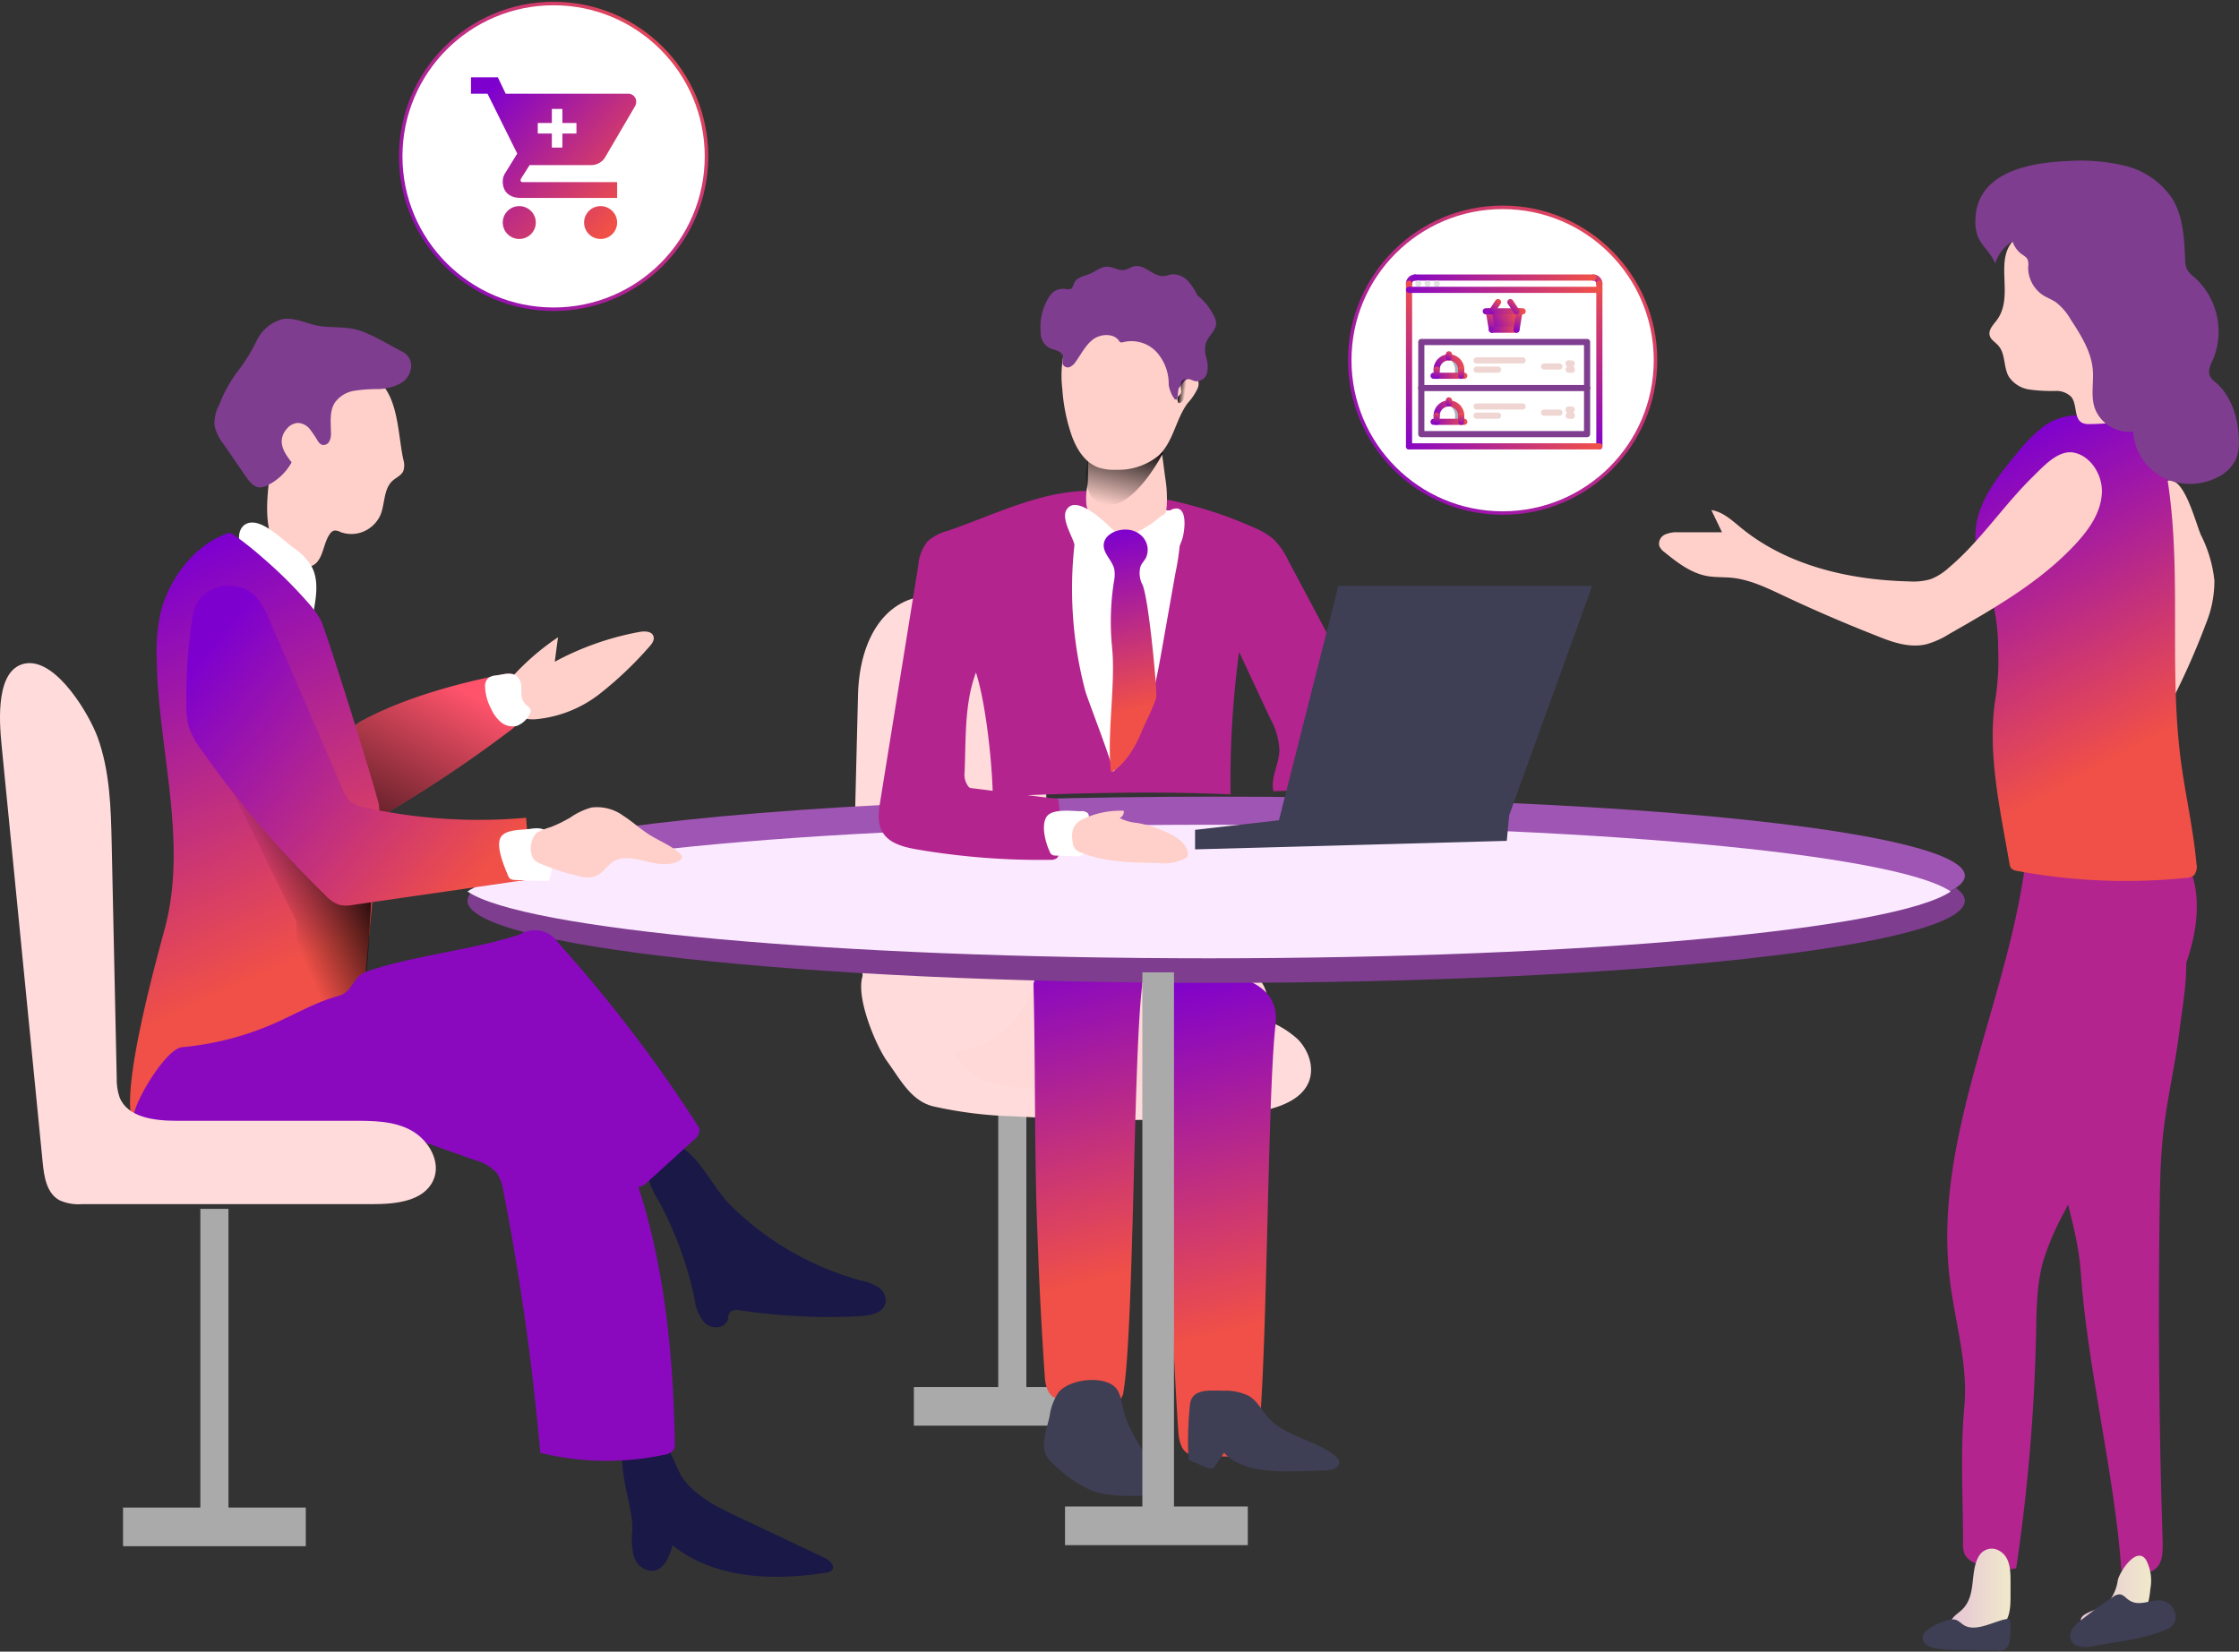<svg xmlns="http://www.w3.org/2000/svg" width="637" height="470" viewBox="0 0 637 470">
    <rect x="0" y="0" width="637" height="470" fill="#333333" stroke="none"/>
    <defs>
        <linearGradient id="a" x1="68.167%" x2="-18.113%" y1="11.33%" y2="147.524%">
            <stop offset="0%" stop-opacity="0"/>
            <stop offset="99%"/>
        </linearGradient>
        <linearGradient id="b" x1="48.2%" x2="52.716%" y1="0%" y2="74.709%">
            <stop offset="0%" stop-color="#7E00CF"/>
            <stop offset="100%" stop-color="#F05047"/>
        </linearGradient>
        <linearGradient id="c" x1="48.352%" x2="52.487%" y1="0%" y2="74.709%">
            <stop offset="0%" stop-color="#7E00CF"/>
            <stop offset="100%" stop-color="#F05047"/>
        </linearGradient>
        <linearGradient id="d" x1="0%" x2="99.675%" y1="49.984%" y2="49.984%">
            <stop offset="0%" stop-color="#E5C5D5"/>
            <stop offset="42%" stop-color="#EAD4D1"/>
            <stop offset="100%" stop-color="#F0E9CB"/>
        </linearGradient>
        <linearGradient id="e" x1="-.031%" x2="99.622%" y1="49.847%" y2="49.847%">
            <stop offset="0%" stop-color="#E5C5D5"/>
            <stop offset="42%" stop-color="#EAD4D1"/>
            <stop offset="100%" stop-color="#F0E9CB"/>
        </linearGradient>
        <linearGradient id="f" x1="42.567%" x2="61.219%" y1="0%" y2="74.709%">
            <stop offset="0%" stop-color="#7E00CF"/>
            <stop offset="100%" stop-color="#F05047"/>
        </linearGradient>
        <linearGradient id="g" x1="44.012%" x2="59.038%" y1="0%" y2="74.709%">
            <stop offset="0%" stop-color="#7E00CF"/>
            <stop offset="100%" stop-color="#F05047"/>
        </linearGradient>
        <linearGradient id="h" x1="38.306%" x2="76.811%" y1="57.019%" y2="22.854%">
            <stop offset="0%" stop-opacity="0"/>
            <stop offset="99%"/>
        </linearGradient>
        <linearGradient id="i" x1="16.873%" y1="6.888%" y2="71.305%">
            <stop offset="0%" stop-color="#7E00CF"/>
            <stop offset="100%" stop-color="#F05047"/>
        </linearGradient>
        <linearGradient id="j" x1="29.058%" x2="69.669%" y1="89.572%" y2="-19.793%">
            <stop offset="0%" stop-opacity="0"/>
            <stop offset="99%"/>
        </linearGradient>
        <linearGradient id="k" x1="48.434%" x2="52.363%" y1="0%" y2="74.709%">
            <stop offset="0%" stop-color="#7E00CF"/>
            <stop offset="100%" stop-color="#F05047"/>
        </linearGradient>
        <linearGradient id="l" x1="72.387%" x2="7.519%" y1="58.06%" y2="39.489%">
            <stop offset="0%" stop-opacity="0"/>
            <stop offset="99%"/>
        </linearGradient>
        <linearGradient id="m" x1="97.071%" x2="-5.825%" y1="0%" y2="100%">
            <stop offset="0%" stop-color="#EF504A"/>
            <stop offset="100%" stop-color="#8103CB"/>
        </linearGradient>
        <linearGradient id="n" x1="16.873%" y1="2.105%" y2="73.669%">
            <stop offset="0%" stop-color="#7E00CF"/>
            <stop offset="100%" stop-color="#F05047"/>
        </linearGradient>
        <linearGradient id="o" x1="97.071%" x2="-5.825%" y1="32%" y2="68%">
            <stop offset="0%" stop-color="#EF504A"/>
            <stop offset="100%" stop-color="#8103CB"/>
        </linearGradient>
        <linearGradient id="p" x1="97.071%" x2="-5.825%" y1="49.944%" y2="50.056%">
            <stop offset="0%" stop-color="#EF504A"/>
            <stop offset="100%" stop-color="#8103CB"/>
        </linearGradient>
        <linearGradient id="q" x1="50.062%" x2="49.926%" y1="0%" y2="100%">
            <stop offset="0%" stop-color="#EF504A"/>
            <stop offset="100%" stop-color="#8103CB"/>
        </linearGradient>
        <linearGradient id="r" x1="97.071%" x2="-5.825%" y1="49.951%" y2="50.049%">
            <stop offset="0%" stop-color="#EF504A"/>
            <stop offset="100%" stop-color="#8103CB"/>
        </linearGradient>
        <linearGradient id="s" x1="56.616%" x2="42.154%" y1="0%" y2="100%">
            <stop offset="0%" stop-color="#EF504A"/>
            <stop offset="100%" stop-color="#8103CB"/>
        </linearGradient>
        <linearGradient id="t" x1="97.071%" x2="-5.825%" y1="48%" y2="52%">
            <stop offset="0%" stop-color="#EF504A"/>
            <stop offset="100%" stop-color="#8103CB"/>
        </linearGradient>
        <linearGradient id="u" x1="56.611%" x2="42.159%" y1="0%" y2="100%">
            <stop offset="0%" stop-color="#EF504A"/>
            <stop offset="100%" stop-color="#8103CB"/>
        </linearGradient>
        <linearGradient id="v" x1="97.071%" x2="-5.825%" y1="48.98%" y2="51.02%">
            <stop offset="0%" stop-color="#EF504A"/>
            <stop offset="100%" stop-color="#8103CB"/>
        </linearGradient>
        <linearGradient id="w" x1="80.113%" x2="14.287%" y1="0%" y2="100%">
            <stop offset="0%" stop-color="#EF504A"/>
            <stop offset="100%" stop-color="#8103CB"/>
        </linearGradient>
        <linearGradient id="x" x1="80.136%" x2="14.26%" y1="0%" y2="100%">
            <stop offset="0%" stop-color="#EF504A"/>
            <stop offset="100%" stop-color="#8103CB"/>
        </linearGradient>
        <linearGradient id="y" x1="97.071%" x2="-5.825%" y1="48.611%" y2="51.389%">
            <stop offset="0%" stop-color="#EF504A"/>
            <stop offset="100%" stop-color="#8103CB"/>
        </linearGradient>
        <linearGradient id="z" x1="61.768%" x2="36.044%" y1="0%" y2="100%">
            <stop offset="0%" stop-color="#EF504A"/>
            <stop offset="100%" stop-color="#8103CB"/>
        </linearGradient>
        <linearGradient id="A" x1="70.921%" x2="25.189%" y1="0%" y2="100%">
            <stop offset="0%" stop-color="#EF504A"/>
            <stop offset="100%" stop-color="#8103CB"/>
        </linearGradient>
        <linearGradient id="B" x1="70.893%" x2="25.222%" y1="0%" y2="100%">
            <stop offset="0%" stop-color="#EF504A"/>
            <stop offset="100%" stop-color="#8103CB"/>
        </linearGradient>
    </defs>
    <g fill="none" fill-rule="evenodd">
        <g transform="translate(0 45)">
            <path fill="#FF536B" fill-rule="nonzero" d="M143.324 146.861a3.231 3.231 0 0 1 2.603.26c.505.494.835 1.147.94 1.855a36.842 36.842 0 0 1 1.102 7.94 7.332 7.332 0 0 1-.506 3.432 7.83 7.83 0 0 1-2.585 2.727 350.94 350.94 0 0 1-40.735 26.62c-.597.335-6.019-18.55-6.109-20.406-.29-4.971 1.247-7.216 5.422-9.46 11.946-6.345 26.783-10.39 39.868-12.968z"/>
            <path fill="url(#a)" fill-rule="nonzero" d="M143.325 146.868a3.162 3.162 0 0 1 2.602.26c.505.493.836 1.146.94 1.854a36.83 36.83 0 0 1 1.102 7.939 7.368 7.368 0 0 1-.506 3.431 7.791 7.791 0 0 1-2.584 2.708 348.688 348.688 0 0 1-40.736 26.636c-.597.333-6.019-18.549-6.109-20.403-.29-4.971 1.247-7.216 5.422-9.46 11.946-6.362 26.784-10.387 39.869-12.965z"/>
            <path fill="#191847" fill-rule="nonzero" d="M244.941 319.414c1.719.317 3.366.938 4.866 1.834a4.64 4.64 0 0 1 2.166 4.439c-.55 2.843-4.167 3.668-7.05 3.833a167.225 167.225 0 0 1-34.259-1.632c-1.046-.165-2.313-.257-2.974.568-.66.826-.44 1.468-.68 2.201-.789 2.477-4.552 2.623-6.462.863a12.833 12.833 0 0 1-2.956-7.026 102.748 102.748 0 0 0-10.428-28.173 27.5 27.5 0 0 1-2.937-6.548c-1.542-6.402 5.085-11.74 10.63-7.63 4.975 3.668 8.335 11.206 12.852 15.7a84.27 84.27 0 0 0 37.232 21.57zM179.905 390.438a20.885 20.885 0 0 0 .404 7.32 5.69 5.69 0 0 0 5.363 4.265c3.27-.293 4.812-4.1 5.657-7.321 11.772 9.572 28.523 10.194 43.546 7.852a2.65 2.65 0 0 0 1.837-.77c.973-1.225-.717-2.8-2.13-3.476l-24.703-11.696c-5.822-2.763-11.883-5.728-15.63-10.98-2.773-3.863-8.081-23.427-15.373-12.812-4.867 7.083 1.304 19.93 1.029 27.618z"/>
            <path fill="#8A09BF" fill-rule="nonzero" d="M98 271.967l37.176 13.193a12.686 12.686 0 0 1 6.074 3.54 12.753 12.753 0 0 1 2.012 5.474 714.876 714.876 0 0 1 10.447 74.252 79.271 79.271 0 0 0 35.31.547 3.771 3.771 0 0 0 2.671-1.46 3.641 3.641 0 0 0 .293-1.825c-.476-28.795-3.66-57.955-14.637-84.634a30.463 30.463 0 0 0-7.464-11.934c-3.659-3.139-8.36-4.562-12.807-6.369-7.318-3.029-14.508-7.299-22.485-7.974-11.745-.912-22.576 6.423-30.864 14.78-1.683-.145-4.244 1.607-5.726 2.41z"/>
            <path fill="#AAA" fill-rule="nonzero" d="M57 299h8v86h-8z"/>
            <path fill="#AAA" fill-rule="nonzero" d="M35 384h52v11H35zM284 267.7h8v83h-8z"/>
            <path fill="#AAA" fill-rule="nonzero" d="M260 349.7h52v11h-52z"/>
            <path fill="#3E3E54" fill-rule="nonzero" d="M261.378 234.32a33.316 33.316 0 0 0-2.239 6.148c-.518 2.161.435 4.395 2.42 5.671a6.176 6.176 0 0 0 2.299.55c2.33.114 4.593-.727 6.17-2.293 1.53-1.79 2.504-3.919 2.822-6.167a51.276 51.276 0 0 0 .867-16.169c-.443-4.202-5.121-9.176-8.81-4.423-3.267 4.277-1.695 11.783-3.53 16.683z"/>
            <path fill="#FFDCDB" fill-rule="nonzero" d="M246.606 230.814c-4.735 4.286 2.147 21.191 5.891 26.357 3.744 5.165 6.68 10.99 12.847 12.62a117.795 117.795 0 0 0 23.125 2.875c16.756.916 33.568 1.392 50.343.714a106.21 106.21 0 0 0 22.023-2.655c4.662-1.191 9.654-3.352 11.49-7.785 1.706-4.121 0-9.03-3.102-12.198a27.161 27.161 0 0 0-11.673-6.246c-15.288-4.744-31.457-5.092-47.35-5.348-7.82-.11-15.73 0-23.53-.825-4.936-.494-9.708-1.612-14.682-1.264-6.589.477-20.225-10.88-25.382-6.245z"/>
            <path fill="#FFD9D8" fill-rule="nonzero" d="M276.914 260.707c6.118 4.14 13.482 4.083 20.498 3.953l40.154-.839c4.598-.093 9.343-.224 13.556-2.48 7.108-3.728 11.54-14.225 9.288-23.23a9.36 9.36 0 0 0-3.023-5.332 8.427 8.427 0 0 0-5.587-.988c-20.828 1.193-47.354-6.153-68.182-4.96-4.873.28-12.072 6.88-15.534 12.753-4.048 6.88 4.213 18.01 8.83 21.123z"/>
            <path fill="url(#b)" d="M297.21 346.294c.159 2.446.6 5.294 2.791 6.407.993.411 2.06.598 3.128.548l13.323.42c.76.105 1.53-.056 2.191-.457a3.163 3.163 0 0 0 .954-2.044c2.969-16.247 2.845-95.165 5.301-115.282 1.149-9.821-7.58-13.016-18.995-14.933-9.86-1.661-12.086 5.093-11.892 13.308.619 24.152.195 48.285 1.167 72.437.459 13.205 1.136 26.403 2.032 39.596z"/>
            <path fill="url(#c)" d="M335.196 361.974c.176 2.531.6 5.463 2.81 6.684a7.01 7.01 0 0 0 3.13.582l13.312.42a3.174 3.174 0 0 0 2.21-.456 3.452 3.452 0 0 0 .937-2.13c2.987-16.992 2.864-99.47 5.303-120.486 1.15-10.271-7.584-13.622-18.987-15.625-9.882-1.73-12.11 5.335-11.898 13.913.62 25.24.195 50.463 1.15 75.704.471 13.804 1.149 27.602 2.033 41.394z"/>
            <path fill="#B3248F" fill-rule="nonzero" d="M577.047 192.44c-3.053 42.903-27.42 83.672-22.357 126.392 1.426 12.203 5.283 24.297 4.168 36.482-1.188 12.878-.366 25.865-.366 38.798a7.027 7.027 0 0 0 .53 3.32 6.01 6.01 0 0 0 2.505 2.207 17.381 17.381 0 0 0 12.083 1.624 527.036 527.036 0 0 0 5.649-66.543c.146-7.06.164-14.228 2.084-21.014a76.215 76.215 0 0 1 5.868-13.644 3939.685 3939.685 0 0 0 18.097-35.807l5.941-11.802 5.484-10.944c4.406-9.23 8.41-19.007 8.263-29.186-.11-7.15-2.705-14.757-8.628-18.77-4.278-2.9-9.652-3.648-14.807-3.812-7.276-.365-17.33 1.806-24.514 2.7z"/>
            <path fill="#B3248F" fill-rule="nonzero" d="M620.23 247.011c-1.151 10.095-3.601 20.007-4.752 30.102-.816 7.316-.965 14.63-1.057 21.946-.446 31.7-.155 63.399.872 95.098 0 2.36 0 4.974-1.503 6.748-2.413 2.689-6.793 1.83-10.263.805-1.856-26.847-9.743-57.882-11.543-84.71-1.04-15.27-8.444-30.615-7.961-45.903.482-14.63 14.846-25.128 20.506-38.68 1.708-4.115 8.37-18.288 15.05-12.235 4.64 4.298 1.3 21.142.65 26.83z"/>
            <path fill="url(#d)" fill-rule="nonzero" d="M558.036 413.226c-1.233 1.117-3 2.086-3.036 3.726a4.17 4.17 0 0 0 .68 2.049 2.93 2.93 0 0 0 1.473 1.602c.482.13.99.13 1.471 0l7.36-1.64a9.53 9.53 0 0 0 3.403-1.266c2.374-1.714 2.595-5.123 2.613-8.067v-4.582c0-3.018-.092-6.93-3.036-8.644a4.18 4.18 0 0 0-5.795 1.155c-3.017 4.676-.552 11.438-5.133 15.667z"/>
            <path fill="#3E3E54" fill-rule="nonzero" d="M548.58 418.668a3.574 3.574 0 0 0-1.528 1.791 2.552 2.552 0 0 0 .977 2.56 5.842 5.842 0 0 0 2.65 1.057c2.069.329 4.162.478 6.257.448l11.341.143a3.712 3.712 0 0 0 2.525-.573c.592-.626.94-1.446.978-2.31.234-1.696.282-3.414.142-5.121a1.132 1.132 0 0 0-.338-.824.954.954 0 0 0-.8-.09c-3.662.627-9.066 4.048-12.444 1.451-1.155-.895-1.778-1.558-3.395-1.325a16.171 16.171 0 0 0-6.364 2.793z"/>
            <path fill="url(#e)" fill-rule="nonzero" d="M593.187 414.382c-.632.376-1.281 1.003-1.176 1.79.106.788 1.228 1.253 2.14 1.343 3.428.365 6.89.19 10.264-.52a9.882 9.882 0 0 0 4-1.557c2.44-1.79 3.088-5.227 3.37-8.306.522-2.807.089-5.713-1.229-8.234-2.632-4.01-7.369 3.115-8.035 5.746a12.399 12.399 0 0 1-2.808 6.39c-1.824 1.701-4.438 2.077-6.526 3.348z"/>
            <path fill="#3E3E54" fill-rule="nonzero" d="M605.58 410.269c-.82-.584-1.532-1.509-2.518-1.569a3.205 3.205 0 0 0-1.989.784c-3.101 2.011-6.149 4.324-9.123 6.657a8.705 8.705 0 0 0-2.372 2.433 3.582 3.582 0 0 0-.273 3.399c.423.716 1.074 1.232 1.824 1.448a8.948 8.948 0 0 0 4.434 0c6.715-1.227 14.506-2.011 20.856-4.746 4.762-2.011 2.28-8.205-2.153-8.266-2.938-.06-5.821 1.87-8.686-.14z"/>
            <path fill="#FFDCDB" fill-rule="nonzero" d="M244.11 152.667l-.853 34.101c-.473 18.428-.873 37.418 4.415 54.614a21.959 21.959 0 0 0 5.288 9.965 15.294 15.294 0 0 0 9.868 3.262c9.086.525 18.935-1.07 25.441-8.897 5.76-6.831 7.923-17.123 8.886-26.98a308.435 308.435 0 0 0 .31-40.987c-.437-12.014-1.091-24.843-6.87-34.428a51.38 51.38 0 0 0-9.758-11.09c-16.737-15.582-36-6.106-36.726 20.44z"/>
            <ellipse cx="346" cy="204.2" fill="#9F55B3" fill-rule="nonzero" rx="213" ry="22.5"/>
            <path fill="#7E3D8F" fill-rule="nonzero" d="M559 211.327c0 12.911-95.356 23.373-213 23.373s-213-10.443-213-23.373c0-1.235.873-2.45 2.547-3.627 15.847 11.203 104.035 19.766 210.453 19.766s194.678-8.563 210.471-19.766c1.674 1.177 2.529 2.392 2.529 3.627z"/>
            <path fill="#FBEAFF" fill-rule="nonzero" d="M555 208.69c-15.888 10.775-104.319 19.01-211.01 19.01-106.69 0-195.175-8.235-210.99-19.01 15.888-10.755 104.3-18.99 210.99-18.99 106.691 0 195.122 8.235 211.01 18.99z"/>
            <path fill="#FFD0CA" d="M626.177 107.273A37.264 37.264 0 0 1 630 120.19a32.06 32.06 0 0 1-2.356 12.152 211.875 211.875 0 0 1-11.468 25.359c1.082-2.128-.593-9.096-.75-11.515-.245-4.014-.471-8.04-.68-12.08-.431-8.246-.798-16.499-1.1-24.758-.14-3.91-2.584-15.99 3.054-17.555 4.713-1.31 7.82 11.661 9.477 15.481z"/>
            <path fill="url(#f)" d="M567.81 153.158c.628-4.31.854-8.67.677-13.021a60.09 60.09 0 0 0-.987-11.174c-1.59-7.498-5.81-14.488-5.482-22.203.293-8.548 6.049-15.828 11.549-22.439a47.507 47.507 0 0 1 7.2-7.48 16.22 16.22 0 0 1 9.574-3.621c6.36 0 13.211-1.956 18.383 1.72 5.17 3.677 6.98 10.468 7.967 16.752 4.056 26.025.383 52.737 3.654 78.87 1.261 10.124 3.655 20.102 4.55 30.262a3.866 3.866 0 0 1-.676 3.224 3.842 3.842 0 0 1-2.357.779 167.974 167.974 0 0 1-48.003-1.993 2.864 2.864 0 0 1-1.626-.688 2.864 2.864 0 0 1-.548-1.467c-2.668-15.502-6.506-32.09-3.874-47.52z"/>
            <path fill="#FFD0CA" d="M114.73 85.724c.36 1.085.36 2.26 0 3.345-.591 1.261-2.043 1.828-3.065 2.76-2.546 2.321-2.116 6.452-3.407 9.67-1.962 4.418-6.93 6.552-11.402 4.898a3.283 3.283 0 0 0-1.793-.42c-.495.166-.92.502-1.2.95-1.794 2.486-1.794 6.214-3.945 8.335a6.038 6.038 0 0 1-6.49.859 10.751 10.751 0 0 1-4.84-4.862c-3.586-6.434-2.672-14.312-1.794-21.605.879-7.293 1.793-14.184 4.482-20.728a13.552 13.552 0 0 1 3.407-5.3c2.546-2.194 6.095-2.541 9.412-2.742a29.73 29.73 0 0 1 9.61.493c9.753 2.632 9.233 16.012 11.026 24.347z"/>
            <path fill="#7E3D8F" d="M114.549 55.126a4.636 4.636 0 0 1 2.448 3.608 5.958 5.958 0 0 1-3.143 5.413 13.83 13.83 0 0 1-6.433 1.57 42.935 42.935 0 0 0-6.652.487 8.459 8.459 0 0 0-5.482 3.337c-1.609 2.472-1.152 5.684-1.133 8.624a4.657 4.657 0 0 1-.476 2.454 1.836 1.836 0 0 1-2.174.92 2.708 2.708 0 0 1-1.06-1.01 34.445 34.445 0 0 0-2.266-3.374 4.604 4.604 0 0 0-3.436-1.804 4.439 4.439 0 0 0-3.143 1.678 5.545 5.545 0 0 0-1.408 2.959c-.31 2.417 1.28 4.655 2.778 6.585a15.879 15.879 0 0 1-6.652 6.423 4.857 4.857 0 0 1-2.577.704c-1.59-.145-2.704-1.588-3.655-2.887l-6.725-9.779a11.46 11.46 0 0 1-2.358-5.196 11.59 11.59 0 0 1 1.426-5.81 38.877 38.877 0 0 1 5.83-10.175 51.012 51.012 0 0 0 4.824-8.029 11.512 11.512 0 0 1 7.182-5.99c3.327-.631 6.598 1.137 9.924 1.804 3.326.668 6.89.289 10.27.938 4.514.939 10.015 4.457 14.09 6.55z"/>
            <path fill="#FFF" fill-rule="nonzero" d="M83.377 110.805a16.628 16.628 0 0 1 5.38 5.587c1.901 3.724 1.238 8.193.52 12.308-7.814-4.257-14.691-10.154-20.194-17.317-2.045-2.812-1.274-7.951 2.995-7.672 3.73.205 8.501 5.028 11.299 7.094z"/>
            <path fill="url(#g)" d="M87.502 126.34a27.412 27.412 0 0 1 3.79 5.202c1.459 2.773 16.095 49.663 16.514 52.564a34.7 34.7 0 0 1-.11 8.247l-4.119 44.317a4.17 4.17 0 0 1-.656 2.265 4.105 4.105 0 0 1-1.822 1.106l-29.29 10.875a75.474 75.474 0 0 1-13.396 4.042 22.814 22.814 0 0 0-9.75 4.042c-5.031 3.625-6.653 14.627-11.028 14.7-3.335-9.425 7.455-47.706 9.314-54.721 6.561-24.886-2.023-51.005-2.388-76.743a51.814 51.814 0 0 1 1.094-12.688c2.078-8.81 8.548-18.126 17.078-21.95 2.807-1.233 2.424-1.378 5.34.725a94.403 94.403 0 0 1 6.707 5.437 126.857 126.857 0 0 1 12.722 12.58z"/>
            <path fill="url(#h)" fill-rule="nonzero" d="M58 163.605l26.312 53.615.56 29.48s18.51-5.98 19.412-15.085c.903-9.106 1.716-28.716 1.716-28.716L64.628 152.7 58 163.605z"/>
            <path fill="url(#i)" d="M54.868 129.998a150.218 150.218 0 0 0-1.852 25.786 22.79 22.79 0 0 0 .666 5.92 23.528 23.528 0 0 0 3.704 6.817 289.186 289.186 0 0 0 35.187 41.236 9.265 9.265 0 0 0 4.185 2.785c1.139.21 2.307.21 3.445 0l47.428-6.854a2.98 2.98 0 0 0 2.66-1c.656-.761.875-1.8.581-2.757l-1.204-14.222a151.04 151.04 0 0 1-45.483-2.84 10.17 10.17 0 0 1-4.556-1.833 10.26 10.26 0 0 1-2.352-3.904c-6.704-15.486-13.315-30.99-20.075-46.44-1.852-4.399-3.908-9.512-9.26-10.666-6.093-1.393-12.019 1.76-13.074 7.972z"/>
            <path fill="#FFF" fill-rule="nonzero" d="M150.743 190.884c1.762-.29 3.955-.407 4.959.989.354.594.557 1.258.594 1.94.267 1.939.471 4.033.594 6.07.291 1.975 0 3.988-.84 5.817-3.197 0-6.414-.097-9.61-.29-.454 0-.9-.114-1.292-.33a2.466 2.466 0 0 1-.635-.97c-1.045-2.56-3.3-7.757-2.234-10.472 1.066-2.715 6.107-2.424 8.464-2.754z"/>
            <path fill="#FFD0CA" d="M162.277 187.632a19.58 19.58 0 0 1 5.95-2.826c3.193-.415 6.425.4 9.027 2.279 2.671 1.713 4.993 3.901 7.7 5.578 2.709 1.678 5.97 2.954 8.401 5.16.35.253.581.633.645 1.057 0 .583-.516 1.003-1.05 1.258-3.113 1.513-6.816.547-10.188-.274-2.708-.656-5.729-1.166-8.105.237-2.027 1.185-3.224 3.647-5.527 4.358a8.132 8.132 0 0 1-4.33-.11 63.49 63.49 0 0 1-11.2-3.646 4.614 4.614 0 0 1-1.492-.911c-1.843-1.824-1.29-6.655.94-8.022a22.822 22.822 0 0 1 3.684-1.422 41.204 41.204 0 0 0 5.545-2.716z"/>
            <path fill="#8A09BF" fill-rule="nonzero" d="M147.9 220.914c3.699-2.308 8.588-1.228 10.942 2.418a404.176 404.176 0 0 1 39.465 51.665c.348.458.585.989.693 1.552a3.873 3.873 0 0 1-1.824 3.032l-13.094 11.91a3.659 3.659 0 0 1-2.28 1.209 3.664 3.664 0 0 1-1.95-.92l-34.87-26.383a5.66 5.66 0 0 0-2.99-1.444 5.333 5.333 0 0 0-2.28.578c-5.964 2.58-11.307 6.388-17.216 9.13-13.04 6.046-27.957 6.497-42.364 6.245-14.134-.253-28.505-1.137-41.708-6.1-2.7-1.01 8.17-20.337 13.386-20.807a84.496 84.496 0 0 0 25.532-6.46c6.291-2.707 12.291-6.316 18.948-8.139 4.212-1.154 3.848-5.413 7.987-6.911 13.131-4.566 30.42-6.172 43.623-10.575z"/>
            <path fill="#FFDCDB" fill-rule="nonzero" d="M27.746 164.738c3.542 9.713 3.816 20.262 4.035 30.592l1.423 66.35c-.07 1.902.208 3.8.822 5.602 2.318 5.766 9.985 6.657 16.21 6.657h50.2c5.695 0 11.682 0 16.666 2.8 4.983 2.802 8.525 9.095 6.133 14.206-2.701 5.874-10.587 6.71-17.068 6.71h-82.82c-2.208.183-4.425-.2-6.444-1.109-3.65-2-4.363-6.693-4.764-10.767L.438 166.921c-.657-6.748-1.826-22.19 7.301-23.19 8.653-.818 17.726 14.769 20.007 21.007z"/>
            <path fill="#FFD0CA" d="M140 154.827a70.446 70.446 0 0 1 18.75-18.472l-.918 6.954a81.294 81.294 0 0 1 24.148-8.487c1.475-.256 3.418-.22 3.922 1.205.396 1.131-.486 2.263-1.295 3.14a104.183 104.183 0 0 1-14 13.287 34.634 34.634 0 0 1-17.597 7.155 11.555 11.555 0 0 1-7-1.332c-2.15-1.263-3.227-3.81-2.645-6.261"/>
            <path fill="#B3248F" fill-rule="nonzero" d="M269.603 106.065a13.6 13.6 0 0 0-5.775 3.064 12.799 12.799 0 0 0-2.597 6.894l-10.787 66.914c-.49 3.046-.926 6.365.727 9.01 1.96 3.155 6.156 4.176 9.951 4.814a207.258 207.258 0 0 0 37.718 2.918 2.878 2.878 0 0 0 1.816-.456 2.669 2.669 0 0 0 .708-1.824 55.403 55.403 0 0 0-.309-15.01l-23.371-2.954c-2.016-.255-1.925 0-2.833-1.732a5.602 5.602 0 0 1-.418-2.9c.4-9.447-.109-19.532 3.232-28.432 2.87 8.954 4.631 25.952 4.795 35.308 22.59-.949 45.036-1.642 67.644-.62a270.199 270.199 0 0 1 2.434-40.543l8.88 19.022a19.943 19.943 0 0 1 2.579 9.119c-.146 3.903-2.58 7.696-1.69 11.508l28.693-.93-3.868-19.825a50.64 50.64 0 0 0-6.556-18.492l-14.019-26.354a21.523 21.523 0 0 0-4.177-6.073 21.028 21.028 0 0 0-5.647-3.374 120.581 120.581 0 0 0-46.67-10.414c-13.711-.182-27.821 7.058-40.46 11.362z"/>
            <path fill="#FFF" fill-rule="nonzero" d="M316.594 174.7c9.077-8.916 11.716-22.183 13.914-34.601l3.888-21.948a72.64 72.64 0 0 0 1.6-15.812 2.406 2.406 0 0 0-.492-1.588 2.554 2.554 0 0 0-1.9-.506c-10.062 0-26.175-3.934-27.864 9.332a114.023 114.023 0 0 0 3.026 42.038c.616 2.346 8.496 22.363 7.828 23.085z"/>
            <path fill="#FFD0CA" d="M309.37 93.134a18.547 18.547 0 0 0-.265 5.664c.275 1.35.803 2.633 1.556 3.78a11.954 11.954 0 0 0 7.795 6.04c2.899.43 5.762-.914 8.484-2.294a8.842 8.842 0 0 0 3.253-2.365 9.785 9.785 0 0 0 1.767-5.377 36.077 36.077 0 0 0-.46-7.67l-1.236-9.409a2.642 2.642 0 0 0-.354-1.146 1.39 1.39 0 0 0-.884-.466c-4.72-1.147-11.224-3.262-15.997-1.542-4.772 1.72-3.022 10.09-3.658 14.785z"/>
            <path fill="url(#j)" fill-rule="nonzero" d="M331 83.7s-8.248 16.346-16.534 14.91c-8.286-1.434-4.69-13.766-4.69-13.766L331 83.7z"/>
            <path fill="#FFD0CA" d="M334.419 64.17c1.054-1.604 2.663-3.426 4.557-2.939.795.317 1.43.941 1.767 1.734.335.792.343 1.687.02 2.486a16.597 16.597 0 0 1-2.859 4.255c-3.432 4.616-4.04 10.982-8.275 14.93a17.93 17.93 0 0 1-11.993 4.04 14.18 14.18 0 0 1-5.093-.632c-3.86-1.37-6.184-5.157-7.56-8.871a51.116 51.116 0 0 1-2.753-13.488c-.5-4.085-.184-8.23.93-12.19a14.274 14.274 0 0 1 8.006-9.015c6.167-2.398 13.494 1.028 17.32 6.275 3.824 5.247 4.95 11.847 5.736 18.23"/>
            <path fill="#7E3D8F" d="M302.465 56.76c0 .708-.38 1.434 0 2.07a1.553 1.553 0 0 0 1.917.598 3.82 3.82 0 0 0 1.628-1.452c1.592-2.177 2.767-4.717 4.937-6.368 2.17-1.651 5.897-1.815 7.38.326.091.173.221.322.38.436.268.098.563.098.831 0a9.8 9.8 0 0 1 9.496 2.794 13.633 13.633 0 0 1 3.472 9.235c0 1.016 1.266 4.59 2.279 4.282.29-.09.38-3.012.579-3.23.705-.798.741-1.052 1.447-1.814.209-.29.49-.521.813-.671.778-.29 1.574.326 2.406.508a3.111 3.111 0 0 0 3.364-2.268 8.5 8.5 0 0 0-.18-4.3 8.026 8.026 0 0 1-.128-4.282c.688-2.068 2.985-3.629 2.912-5.752a4.783 4.783 0 0 0-.56-1.814 16.973 16.973 0 0 0-4.793-6.024 15.79 15.79 0 0 0-2.731-4.137 5.742 5.742 0 0 0-4.576-1.814c-.76.109-1.501.417-2.26.472-3.021.2-5.427-3.43-8.393-2.776-.958.218-1.808.87-2.73 1.034-1.719.308-3.347-.962-5.083-.925-1.736.036-3.075 1.288-4.63 1.96-1.555.67-3.798.979-4.558 2.54-.325.652-.416 1.505-1.085 1.814a3.011 3.011 0 0 1-1.646 0 4.606 4.606 0 0 0-4.177 1.814 16.005 16.005 0 0 0-2.695 10.614 4.847 4.847 0 0 0 2.496 4.41c1.284.562 3.78.78 3.888 2.72z"/>
            <path fill="#FFF" fill-rule="nonzero" d="M318 107.184a9.703 9.703 0 0 0-5.83 4.581 27.016 27.016 0 0 0-2.598 6.935c.198-.755-1.805-3.701-2.184-4.527-.722-1.653-1.354-3.342-1.968-5.03-.794-2.21-3.284-6.559-2.111-8.858 2.797-5.444 12.615 4.707 14.691 6.899zM322 107.228c3.746 1.393 5.98 4.89 9.127 7.234.158.123.345.205.545.238a.983.983 0 0 0 .58-.255 12.535 12.535 0 0 0 3.992-5.74c.844-2.19 2.005-10.731-2.936-8.693a32.846 32.846 0 0 0-5.188 3.65 56.954 56.954 0 0 1-6.12 3.566z"/>
            <path fill="url(#k)" d="M316.393 139.284c-.62-6.23-.45-12.506.506-18.7a9.533 9.533 0 0 0 .116-3.61c-.544-2.437-3.091-4.405-3.013-6.878.116-3.249 4.588-5.09 8.088-4.151 1.712.474 3.12 1.61 3.865 3.117a5.384 5.384 0 0 1 .024 4.753c-.448.776-1.109 1.48-1.478 2.292a7.16 7.16 0 0 0 .603 5.416c1.827 4.747 4.044 29.476 3.888 31.516 0 1.516-3.46 8.34-4.024 9.766-3.345 8.339-7.292 11.21-8.886 11.895-1.244-10.217 1.361-25.072.311-35.416z"/>
            <path fill="#FFF" fill-rule="nonzero" d="M307.494 185.846a2.456 2.456 0 0 1 2.016.591c.171.263.268.561.282.868a28.098 28.098 0 0 1-.242 8.418 3.558 3.558 0 0 1-1.129 2.308c-.982.569-2.16.786-3.305.609l-4.758-.166a2.346 2.346 0 0 1-1.007-.203 1.623 1.623 0 0 1-.666-.831c-1.189-2.53-2.479-7.163-1.068-9.803 1.411-2.64 7.176-1.828 9.877-1.79z"/>
            <path fill="#FFD0CA" d="M319.717 185.72c.11.886-.375 1.736-1.175 2.06a13.368 13.368 0 0 0 4.945 1.398c3.35.567 6.596 1.661 9.629 3.245 2.183 1.146 4.422 2.798 4.814 5.207.093.303.093.63 0 .932a1.91 1.91 0 0 1-.578.622 12.331 12.331 0 0 1-7.464 1.418c-7.465-.136-15.34-.136-22.393-2.992a4.165 4.165 0 0 1-1.53-.932 3.408 3.408 0 0 1-.747-1.73c-.616-3.069 0-5.478 2.78-6.819a24.913 24.913 0 0 1 11.72-2.409z"/>
            <path fill="#3E3E54" fill-rule="nonzero" d="M297.433 368.738a9.053 9.053 0 0 0 2.702 3.282 35.797 35.797 0 0 0 9.876 6.897c4.618 1.865 9.766 1.865 14.768 1.734 1.825 0 3.87-.224 4.8-1.715.932-1.491.147-3.412-.711-4.94-3.396-6.06-7.905-11.727-9.42-18.475-.493-2.126-.748-4.493-2.41-5.966-3.65-3.188-12.887-2.032-15.881 1.678a15.859 15.859 0 0 0-2.52 6.674c-.638 3.095-2.464 7.737-1.204 10.831zM338.129 370.413a81.246 81.246 0 0 0 5.338 2.247c.469.238 1.013.296 1.525.162.35-.183.636-.465.818-.809l2.436-3.596c4.501 4.8 12.238 5.394 19.12 5.268 3.272 0 6.527-.126 9.782-.27 1.432 0 3.18-.36 3.72-1.618.539-1.259-.67-2.337-1.73-3.093-5.691-4.046-13.651-5.16-18.264-10.231-1.86-2.086-3.161-4.784-5.579-6.24a15.312 15.312 0 0 0-7.44-1.475c-4.165-.107-8.815-.503-9.298 3.956a101.048 101.048 0 0 0-.428 15.699zM363.863 188.421l16.892-66.721H453l-23.627 65.284-.691 7.296L340 196.7v-5.55z"/>
            <path fill="#FFD0CA" d="M568.044 46.171c-1.001 1.315-2.391 2.722-1.965 4.314.315 1.259 1.613 1.851 2.466 2.888 2.076 2.333 1.408 6.073 2.947 8.776a8.491 8.491 0 0 0 5.895 3.702c2.39.322 4.8.458 7.21.408a6.085 6.085 0 0 1 4.617 1.61c1.853 2.148.704 6.295 3.262 7.499.663.27 1.381.378 2.095.314a59.839 59.839 0 0 0 8.286-.63c.98-.05 1.92-.405 2.688-1.017a4.791 4.791 0 0 0 1.112-3.148 79.407 79.407 0 0 0-5.876-38.175 20.045 20.045 0 0 0-3.54-6.017 16.854 16.854 0 0 0-6.619-4.073 29.878 29.878 0 0 0-9.268-1.851 11.449 11.449 0 0 0-7.619 1.85c-7.118 5.685-.278 16.441-5.691 23.55z"/>
            <path fill="#7E3D8F" d="M562.007 17.904c-.047 1.36.137 2.717.545 4.016 1.053 3.007 3.994 5.078 5.083 8.086a11.448 11.448 0 0 1 4.92-6.34 7.46 7.46 0 0 0 2.831 3.818 4.31 4.31 0 0 1 1.398 1.207c.288.695.37 1.457.236 2.197a9.45 9.45 0 0 0 4.212 8.104c1.143.738 2.45 1.207 3.63 1.981a16.748 16.748 0 0 1 4.285 4.989c2.85 4.358 5.773 9.004 6.245 14.118.326 3.602-.581 7.384.49 10.806 1.565 4.583 6.134 7.468 10.983 6.933.36 5.494 3.551 10.416 8.44 13.02a17.131 17.131 0 0 0 15.704-.09 11.067 11.067 0 0 0 5.119-5.042 13.14 13.14 0 0 0 .835-5.69c-.163-6.016-2.051-12.283-6.626-16.209a5.963 5.963 0 0 1-1.507-1.584c-.817-1.531 0-3.332.78-4.917 3.367-8.134 1.25-17.487-5.3-23.411a8.166 8.166 0 0 1-2.124-2.27 6.795 6.795 0 0 1-.508-2.773c-.254-6.015-.545-12.354-3.758-17.486a22.712 22.712 0 0 0-13.397-9.203A54.464 54.464 0 0 0 587.949.849c-11.165.45-25.924 3.458-25.942 17.055z"/>
            <path fill="#FFD0CA" d="M554.362 116.618a16.417 16.417 0 0 1-5.071 3.19c-2.008.578-4.101.794-6.184.64-17.037-.402-34.658-4.487-47.791-15.265-2.572-2.097-5.144-4.54-8.427-5.033l3.028 6.328h-12.331a8.393 8.393 0 0 0-3.867.62 2.9 2.9 0 0 0-1.66 3.228c.32.74.846 1.372 1.514 1.824 3.648 2.954 7.497 5.926 12.094 6.765 2.28.42 4.633.274 6.95.493 5.253.51 10.105 2.9 14.884 5.142a429.62 429.62 0 0 0 26.54 11.434c4.451 1.824 9.248 3.447 13.918 2.371a24.19 24.19 0 0 0 6.585-2.936c12.769-7.294 25.738-14.68 35.77-25.403 3.904-4.176 7.479-9.118 7.68-14.917.164-4.669-2.846-9.994-7.589-11.215-4.742-1.222-9.12 3.939-12.422 7.13-8.28 8.224-14.702 18.108-23.621 25.604z"/>
            <path fill="#FFF" fill-rule="nonzero" d="M141.128 147.198a4.357 4.357 0 0 0-2.054.621c-.748.67-1.137 1.603-1.066 2.554a14.378 14.378 0 0 0 1.731 6.35 10.561 10.561 0 0 0 2.72 3.726c1.214 1.064 2.945 1.488 4.584 1.122 1.668-.673 2.98-1.912 3.653-3.451a1.61 1.61 0 0 0 .304-.949c0-.552-.57-.932-1.008-1.311-2.891-2.45-.818-4.987-2.226-7.523-1.407-2.536-4.108-1.45-6.638-1.139z"/>
            <path fill="#AAA" fill-rule="nonzero" d="M303 383.7h52v11h-52z"/>
            <path fill="#AAA" fill-rule="nonzero" d="M325 231.7h9v156h-9z"/>
            <path fill="url(#l)" fill-rule="nonzero" d="M336.061 66.65a1.397 1.397 0 0 0 0-.479 6.163 6.163 0 0 1 0-2.28 1.77 1.77 0 0 1 .433-.707c.27-.271.578-.428.895-.456a.334.334 0 0 1 .266 0 .848.848 0 0 1 .21.456 6.51 6.51 0 0 1 0 2.645c-.197 1-.532 1.913-.98 2.668-.356.672-.856 1.096-1.397 1.186a.34.34 0 0 1-.21 0 .475.475 0 0 1-.125-.25 2.106 2.106 0 0 1 0-1.574c.293-.388.754-.616.908-1.209z"/>
        </g>
        <g transform="translate(114 1)">
            <circle cx="43.5" cy="43.5" r="43.5" fill="#FFF" stroke="url(#m)"/>
            <g fill-rule="nonzero">
                <path fill="url(#n)" d="M13.739 36.657c-2.595 0-4.699 2.092-4.699 4.672 0 2.58 2.104 4.671 4.699 4.671 2.595 0 4.699-2.091 4.699-4.671-.007-2.578-2.107-4.665-4.7-4.672zM0 0v4.671h4.699l8.459 17.035-3.537 5.722a4.472 4.472 0 0 0-.588 2.22c0 3.128 2.151 4.672 5.067 4.672h27.475v-4.492h-26.9a.557.557 0 0 1-.588-.585c.062-.202.146-.397.25-.58l2.347-3.686H34.19a4.6 4.6 0 0 0 4.11-2.452L46.764 8.06a2.7 2.7 0 0 0 .236-1.169 2.24 2.24 0 0 0-.703-1.604 2.267 2.267 0 0 0-1.648-.616H9.871L7.638 0H0zm36.872 36.657c-2.594.002-4.696 2.094-4.695 4.674.001 2.58 2.105 4.67 4.7 4.669 2.595 0 4.698-2.092 4.698-4.671-.008-2.579-2.11-4.667-4.703-4.672z" transform="translate(20 21)"/>
                <path fill="#FFF" d="M50 34h-4v-4h-3v4h-4v3h4v4h3v-4h4z"/>
            </g>
        </g>
        <g transform="translate(384 59)">
            <circle cx="43.5" cy="43.5" r="43.5" fill="#FFF" stroke="url(#m)"/>
            <g fill-rule="nonzero">
                <path fill="#FFF" d="M31.72 61.04v-1.747a3.492 3.492 0 0 0-3.493-3.494 3.492 3.492 0 0 0-3.493 3.494v1.746h6.987zm35.808-9.608v13.11H20.367v-13.11h47.161z"/>
                <path fill="#AAB2BD" d="M28.227 55.8c-.304 0-.594.05-.874.123a3.484 3.484 0 0 1 2.62 3.37v1.746h1.748v-1.746a3.492 3.492 0 0 0-3.494-3.494zM28.227 42.69c-.304 0-.594.051-.874.124a3.484 3.484 0 0 1 2.62 3.37v1.746h1.748v-1.747a3.492 3.492 0 0 0-3.494-3.493z"/>
                <path fill="#FFF" d="M31.72 47.93v-1.747a3.492 3.492 0 0 0-3.493-3.493 3.492 3.492 0 0 0-3.493 3.493v1.747h6.987zm35.808-9.607v13.11H20.367v-13.11h47.161z"/>
                <path fill="url(#o)" d="M31.441 10.59h.873l-.873 5.24h-6.987l-.873-5.24h.873z" transform="translate(16 19)"/>
                <path fill="#8E0CBB" d="M16.873 22.6a.873.873 0 0 1-.873-.872 2.623 2.623 0 0 1 2.62-2.62.873.873 0 1 1 0 1.746.874.874 0 0 0-.873.874c0 .482-.39.873-.874.873z"/>
                <path fill="url(#m)" d="M55.022 3.6a.873.873 0 0 1-.874-.872.874.874 0 0 0-.873-.874.873.873 0 1 1 0-1.747 2.623 2.623 0 0 1 2.62 2.62c0 .483-.39.874-.873.874z" transform="translate(16 19)"/>
                <path fill="url(#p)" d="M53.275 1.854H2.62a.873.873 0 1 1 0-1.747h50.655a.873.873 0 1 1 0 1.747z" transform="translate(16 19)"/>
                <path fill="#E1E1E1" d="M19.52 22.6a.876.876 0 0 1-.878-.872c0-.483.386-.874.868-.874h.01a.873.873 0 1 1 0 1.747zM22.139 22.6a.876.876 0 0 1-.878-.872c0-.483.386-.874.868-.874h.01a.873.873 0 1 1 0 1.747zM24.762 22.6a.876.876 0 0 1-.878-.872c0-.483.386-.874.868-.874h.01a.873.873 0 1 1 0 1.747z"/>
                <path fill="url(#q)" d="M.873 49.893A.873.873 0 0 1 0 49.019V2.728a.873.873 0 1 1 1.747 0v46.291c0 .483-.39.874-.874.874zM55.022 49.893a.873.873 0 0 1-.874-.874V2.728a.873.873 0 1 1 1.747 0v46.291c0 .483-.39.874-.873.874z" transform="translate(16 19)"/>
                <path fill="url(#r)" d="M55.022 5.348H.873a.873.873 0 1 1 0-1.747h54.149a.873.873 0 1 1 0 1.747zM55.022 49.893H.873a.873.873 0 1 1 0-1.747h54.149a.873.873 0 1 1 0 1.747z" transform="translate(16 19)"/>
                <path fill="url(#s)" d="M24.453 16.701a.873.873 0 0 1-.86-.73l-.873-5.24a.872.872 0 0 1 .718-1.004.868.868 0 0 1 1.004.718l.873 5.24a.872.872 0 0 1-.862 1.016z" transform="translate(16 19)"/>
                <path fill="url(#t)" d="M31.441 16.701h-6.987a.873.873 0 1 1 0-1.746h6.987a.873.873 0 1 1 0 1.746z" transform="translate(16 19)"/>
                <path fill="url(#u)" d="M31.442 16.701a.872.872 0 0 1-.862-1.017l.872-5.24a.867.867 0 0 1 1.005-.717c.476.08.797.528.718 1.004l-.873 5.24a.873.873 0 0 1-.86.73z" transform="translate(16 19)"/>
                <path fill="url(#v)" d="M33.188 11.461h-10.48a.873.873 0 1 1 0-1.747h10.48a.873.873 0 1 1 0 1.747z" transform="translate(16 19)"/>
                <path fill="url(#w)" d="M24.452 11.461a.873.873 0 0 1-.726-1.358l1.746-2.62a.872.872 0 1 1 1.454.97l-1.746 2.62a.872.872 0 0 1-.728.388z" transform="translate(16 19)"/>
                <path fill="url(#x)" d="M31.443 11.461a.872.872 0 0 1-.728-.389l-1.746-2.62a.873.873 0 1 1 1.453-.969l1.747 2.62a.873.873 0 0 1-.726 1.358z" transform="translate(16 19)"/>
                <path fill="#7E3D8F" d="M67.528 52.3a.873.873 0 0 1-.873-.873V39.193H21.24v12.234a.873.873 0 1 1-1.747 0V38.32c0-.483.39-.874.874-.874h47.161c.483 0 .874.39.874.874v13.107c0 .483-.39.873-.874.873z"/>
                <path fill="#EFD6D3" d="M49.187 44.437H36.089a.873.873 0 1 1 0-1.747h13.098a.873.873 0 1 1 0 1.747zM42.193 47.059h-6.104a.873.873 0 1 1 0-1.747h6.104a.873.873 0 1 1 0 1.747zM59.666 46.183H55.3a.873.873 0 1 1 0-1.746h4.366a.873.873 0 1 1 0 1.746zM63.16 45.31h-.873a.873.873 0 1 1 0-1.747h.874a.873.873 0 1 1 0 1.747z"/>
                <path fill="#EFD6D3" d="M63.162 47.057a.874.874 0 0 1-.783-.483l-.873-1.747a.874.874 0 0 1 1.562-.782l.873 1.747a.874.874 0 0 1-.78 1.265z"/>
                <path fill="#EFD6D3" d="M63.16 47.057h-.873a.873.873 0 1 1 0-1.747h.874a.873.873 0 1 1 0 1.747z"/>
                <path fill="#7E3D8F" d="M67.528 65.41H20.367a.873.873 0 0 1-.874-.874V51.427a.873.873 0 1 1 1.747 0v12.236h45.415V51.427a.873.873 0 1 1 1.747 0v13.11c0 .481-.39.873-.874.873z"/>
                <path fill="#EFD6D3" d="M49.187 57.544H36.089a.873.873 0 1 1 0-1.747h13.098a.873.873 0 1 1 0 1.747zM42.193 60.166h-6.104a.873.873 0 1 1 0-1.747h6.104a.873.873 0 1 1 0 1.747zM59.666 59.29H55.3a.873.873 0 1 1 0-1.746h4.366a.873.873 0 1 1 0 1.747zM63.16 58.417h-.873a.873.873 0 1 1 0-1.746h.874a.873.873 0 1 1 0 1.746z"/>
                <path fill="#EFD6D3" d="M63.162 60.164a.874.874 0 0 1-.783-.483l-.873-1.747a.874.874 0 0 1 1.562-.781l.873 1.747a.874.874 0 0 1-.78 1.264z"/>
                <path fill="#EFD6D3" d="M63.16 60.164h-.873a.873.873 0 1 1 0-1.747h.874a.873.873 0 1 1 0 1.747z"/>
                <path fill="#7E3D8F" d="M67.528 52.3H20.367a.873.873 0 1 1 0-1.746h47.161a.873.873 0 1 1 0 1.746z"/>
                <path fill="url(#o)" d="M15.721 28.057a.873.873 0 0 1-.873-.874 2.623 2.623 0 0 0-2.62-2.62 2.623 2.623 0 0 0-2.62 2.62.873.873 0 1 1-1.747 0 4.372 4.372 0 0 1 4.367-4.366 4.372 4.372 0 0 1 4.367 4.366c0 .483-.39.874-.874.874z" transform="translate(16 19)"/>
                <path fill="url(#y)" d="M16.595 29.803H7.86a.873.873 0 1 1 0-1.746h8.734a.873.873 0 1 1 0 1.746z" transform="translate(16 19)"/>
                <path fill="url(#z)" d="M8.734 29.803a.873.873 0 0 1-.873-.873v-1.747a.873.873 0 1 1 1.747 0v1.747c0 .483-.39.873-.874.873zM15.721 29.803a.873.873 0 0 1-.873-.873v-1.747a.873.873 0 1 1 1.747 0v1.747c0 .483-.39.873-.874.873z" transform="translate(16 19)"/>
                <path fill="url(#A)" d="M12.228 24.563a.873.873 0 0 1-.873-.873v-.873a.873.873 0 1 1 1.746 0v.873c0 .483-.39.873-.873.873z" transform="translate(16 19)"/>
                <path fill="url(#o)" d="M15.721 41.164a.873.873 0 0 1-.873-.873 2.623 2.623 0 0 0-2.62-2.62 2.623 2.623 0 0 0-2.62 2.62.873.873 0 1 1-1.747 0 4.372 4.372 0 0 1 4.367-4.367 4.372 4.372 0 0 1 4.367 4.367c0 .483-.39.873-.874.873z" transform="translate(16 19)"/>
                <path fill="url(#y)" d="M16.595 42.91H7.86a.873.873 0 1 1 0-1.746h8.734a.873.873 0 1 1 0 1.747z" transform="translate(16 19)"/>
                <path fill="url(#z)" d="M8.734 42.91a.873.873 0 0 1-.873-.872V40.29a.873.873 0 1 1 1.747 0v1.747c0 .483-.39.873-.874.873zM15.721 42.91a.873.873 0 0 1-.873-.872V40.29a.873.873 0 1 1 1.747 0v1.747c0 .483-.39.873-.874.873z" transform="translate(16 19)"/>
                <path fill="url(#B)" d="M12.228 37.67a.873.873 0 0 1-.873-.873v-.875a.873.873 0 1 1 1.746 0v.875c0 .483-.39.874-.873.874z" transform="translate(16 19)"/>
            </g>
        </g>
    </g>
</svg>
